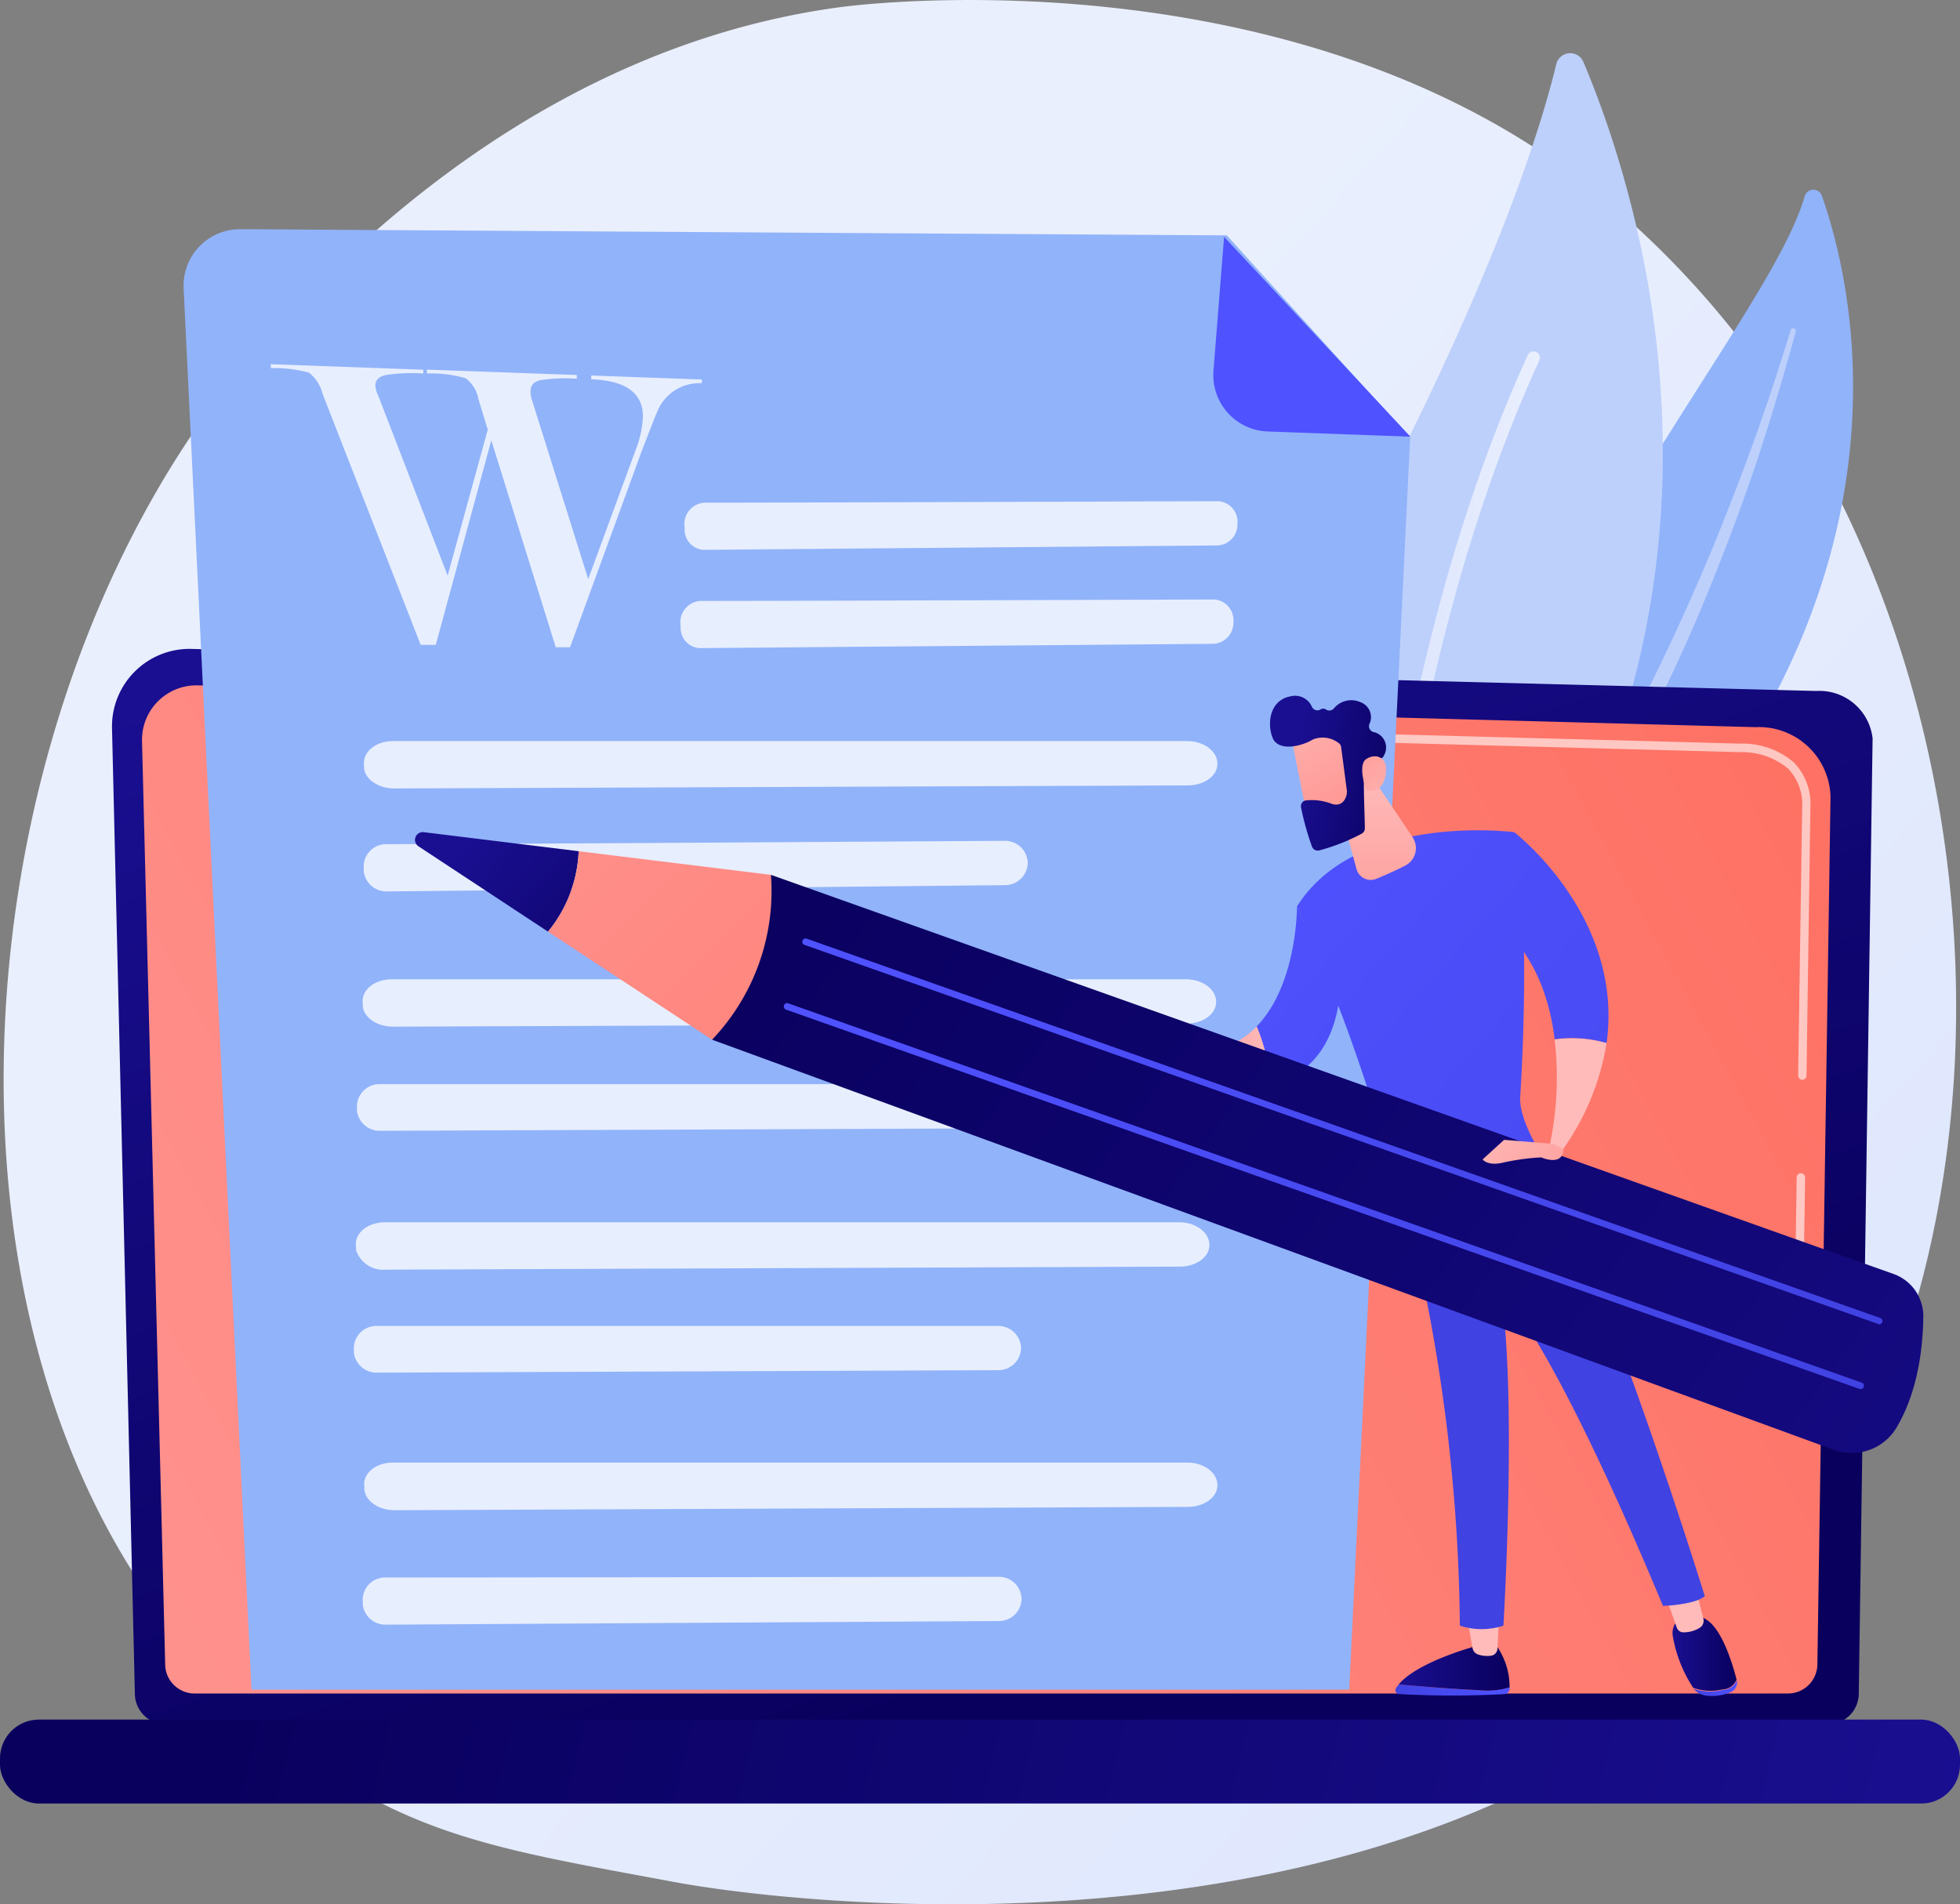 <svg xmlns="http://www.w3.org/2000/svg" xmlns:xlink="http://www.w3.org/1999/xlink" viewBox="0 0 199.83 194.19"><rect x="0" y="0" width="199.83" height="194.19" fill="#808080" stroke="none"/><defs><style>.cls-1{fill:url(#linear-gradient);}.cls-2{fill:#91b3fa;}.cls-3{fill:#bdd0fb;}.cls-4{fill:url(#linear-gradient-2);}.cls-5{fill:url(#linear-gradient-3);}.cls-6{fill:url(#linear-gradient-4);}.cls-7{opacity:0.6;}.cls-11,.cls-8{fill:#fff;}.cls-9{fill:url(#linear-gradient-5);}.cls-10{fill:url(#linear-gradient-6);}.cls-11,.cls-12{opacity:0.78;}.cls-13{fill:url(#linear-gradient-7);}.cls-14{fill:url(#linear-gradient-8);}.cls-15{fill:url(#linear-gradient-9);}.cls-16{fill:url(#linear-gradient-10);}.cls-17{fill:url(#linear-gradient-11);}.cls-18{fill:url(#linear-gradient-12);}.cls-19{fill:url(#linear-gradient-13);}.cls-20{fill:url(#linear-gradient-14);}.cls-21{fill:url(#linear-gradient-15);}.cls-22{fill:url(#linear-gradient-16);}.cls-23{fill:url(#linear-gradient-17);}.cls-24{fill:url(#linear-gradient-18);}.cls-25{fill:url(#linear-gradient-19);}.cls-26{fill:url(#linear-gradient-20);}.cls-27{fill:url(#linear-gradient-21);}.cls-28{fill:url(#linear-gradient-22);}.cls-29{fill:url(#linear-gradient-23);}.cls-30{fill:url(#linear-gradient-24);}.cls-31{fill:url(#linear-gradient-25);}.cls-32{fill:url(#linear-gradient-26);}.cls-33{fill:url(#linear-gradient-27);}.cls-34{fill:url(#linear-gradient-28);}.cls-35{fill:url(#linear-gradient-29);}.cls-36{fill:url(#linear-gradient-30);}</style><linearGradient id="linear-gradient" x1="226.72" y1="215.92" x2="72.97" y2="78" gradientUnits="userSpaceOnUse"><stop offset="0" stop-color="#dae3fe"/><stop offset="1" stop-color="#e9effd"/></linearGradient><linearGradient id="linear-gradient-2" x1="139.16" y1="73.48" x2="157" y2="73.48" xlink:href="#linear-gradient"/><linearGradient id="linear-gradient-3" x1="-2472.1" y1="168.34" x2="-2432.07" y2="48.25" gradientTransform="matrix(-1, 0, 0, 1, -2354.99, 0)" gradientUnits="userSpaceOnUse"><stop offset="0" stop-color="#09005d"/><stop offset="1" stop-color="#1a0f91"/></linearGradient><linearGradient id="linear-gradient-4" x1="11.91" y1="169.53" x2="190.41" y2="72.66" gradientUnits="userSpaceOnUse"><stop offset="0" stop-color="#ff928e"/><stop offset="1" stop-color="#fe7062"/></linearGradient><linearGradient id="linear-gradient-5" x1="-2379.5" y1="161.29" x2="-2556.48" y2="204.34" gradientTransform="matrix(1, 0, 0, -1, 2554.81, 359.26)" xlink:href="#linear-gradient-3"/><linearGradient id="linear-gradient-6" x1="152.82" y1="14.4" x2="194.91" y2="-30.95" gradientUnits="userSpaceOnUse"><stop offset="0" stop-color="#4f52ff"/><stop offset="1" stop-color="#4042e2"/></linearGradient><linearGradient id="linear-gradient-7" x1="-3581.66" y1="172.34" x2="-3570.02" y2="172.34" gradientTransform="matrix(-1, 0, 0, 1, -3427.75, 0)" xlink:href="#linear-gradient-6"/><linearGradient id="linear-gradient-8" x1="-3581.66" y1="170.06" x2="-3570.35" y2="170.06" gradientTransform="matrix(-1, 0, 0, 1, -3427.75, 0)" xlink:href="#linear-gradient-3"/><linearGradient id="linear-gradient-9" x1="154.38" y1="164.2" x2="175.78" y2="148" gradientUnits="userSpaceOnUse"><stop offset="0" stop-color="#febbba"/><stop offset="1" stop-color="#ff928e"/></linearGradient><linearGradient id="linear-gradient-10" x1="-3604.87" y1="172.09" x2="-3600.41" y2="172.09" gradientTransform="matrix(-1, 0, 0, 1, -3427.75, 0)" xlink:href="#linear-gradient-6"/><linearGradient id="linear-gradient-11" x1="-3604.84" y1="168.65" x2="-3598.29" y2="168.65" gradientTransform="matrix(-1, 0, 0, 1, -3427.75, 0)" xlink:href="#linear-gradient-3"/><linearGradient id="linear-gradient-12" x1="173.43" y1="162.88" x2="192.66" y2="148.85" xlink:href="#linear-gradient-9"/><linearGradient id="linear-gradient-13" x1="194.71" y1="72.33" x2="164.6" y2="130.02" xlink:href="#linear-gradient-6"/><linearGradient id="linear-gradient-14" x1="-3552.16" y1="82.34" x2="-3641.99" y2="160.47" gradientTransform="matrix(-1, 0, 0, 1, -3427.75, 0)" xlink:href="#linear-gradient-6"/><linearGradient id="linear-gradient-15" x1="-3588.23" y1="149.63" x2="-3586.35" y2="145.87" gradientTransform="matrix(-1, 0, 0, 1, -3427.75, 0)" gradientUnits="userSpaceOnUse"><stop offset="0" stop-color="#53d8ff"/><stop offset="1" stop-color="#3840f7"/></linearGradient><linearGradient id="linear-gradient-16" x1="-3595.96" y1="118.07" x2="-3609.91" y2="130.42" gradientTransform="matrix(-1, 0, 0, 1, -3427.75, 0)" xlink:href="#linear-gradient-9"/><linearGradient id="linear-gradient-17" x1="-3559.64" y1="74.06" x2="-3649.07" y2="151.84" gradientTransform="matrix(-1, 0, 0, 1, -3427.75, 0)" xlink:href="#linear-gradient-6"/><linearGradient id="linear-gradient-18" x1="-3545.59" y1="90.22" x2="-3635.01" y2="168" gradientTransform="matrix(-1, 0, 0, 1, -3427.75, 0)" xlink:href="#linear-gradient-6"/><linearGradient id="linear-gradient-19" x1="-3557.33" y1="108.19" x2="-3546.35" y2="108.19" gradientTransform="matrix(-1, 0, 0, 1, -3427.75, 0)" xlink:href="#linear-gradient-9"/><linearGradient id="linear-gradient-20" x1="-3568.01" y1="78.83" x2="-3568.13" y2="99.34" gradientTransform="matrix(-1, 0, 0, 1, -3427.75, 0)" xlink:href="#linear-gradient-9"/><linearGradient id="linear-gradient-21" x1="-3878.7" y1="1284.53" x2="-3888.8" y2="1297.89" gradientTransform="matrix(-0.99, -0.14, -0.14, 0.99, -3521.72, -1749.72)" xlink:href="#linear-gradient-9"/><linearGradient id="linear-gradient-22" x1="-3886.41" y1="1287.75" x2="-3874.35" y2="1287.75" gradientTransform="matrix(-0.99, -0.14, -0.14, 0.99, -3521.72, -1749.72)" xlink:href="#linear-gradient-3"/><linearGradient id="linear-gradient-23" x1="-3893.49" y1="1295.11" x2="-3885.39" y2="1286.8" gradientTransform="matrix(-0.99, -0.14, -0.14, 0.99, -3521.72, -1749.72)" xlink:href="#linear-gradient-9"/><linearGradient id="linear-gradient-24" x1="-3547.51" y1="106.9" x2="-3543.58" y2="106.9" gradientTransform="matrix(-1, 0, 0, 1, -3427.75, 0)" xlink:href="#linear-gradient-9"/><linearGradient id="linear-gradient-25" x1="-3503.67" y1="76.36" x2="-3669.6" y2="197.41" gradientTransform="matrix(-1, 0, 0, 1, -3427.75, 0)" xlink:href="#linear-gradient-3"/><linearGradient id="linear-gradient-26" x1="-3497.85" y1="103.3" x2="-3476" y2="84.3" gradientTransform="matrix(-1, 0, 0, 1, -3427.75, 0)" xlink:href="#linear-gradient-3"/><linearGradient id="linear-gradient-27" x1="-3478.75" y1="75.42" x2="-3559.67" y2="158.58" gradientTransform="matrix(-1, 0, 0, 1, -3427.75, 0)" xlink:href="#linear-gradient-4"/><linearGradient id="linear-gradient-28" x1="-3528.09" y1="77.85" x2="-3601.13" y2="152.9" gradientTransform="matrix(-1, 0, 0, 1, -3427.75, 0)" xlink:href="#linear-gradient-6"/><linearGradient id="linear-gradient-29" x1="-3526.21" y1="84.44" x2="-3599.24" y2="159.5" gradientTransform="matrix(-1, 0, 0, 1, -3427.75, 0)" xlink:href="#linear-gradient-6"/><linearGradient id="linear-gradient-30" x1="-3577.97" y1="113.24" x2="-3591.92" y2="125.59" gradientTransform="matrix(-1, 0, 0, 1, -3427.75, 0)" xlink:href="#linear-gradient-9"/></defs><g id="Layer_2" data-name="Layer 2"><g id="Layer_1-2" data-name="Layer 1"><path class="cls-1" d="M175.49,168.18c-5.18,5.34-6.27,6.11-9.82,8.48C131.05,199.77,81,194.19,68.73,191.91,49,188.24,39.3,186.94,25,174-7.55,144.62-6,83.31,18.89,45.33c2.95-4.5,27.33-39.44,67-44.63,1-.12,46.91-6.19,77.91,19.78A92.35,92.35,0,0,1,182,41.13C206.2,78.52,206.28,136.44,175.49,168.18Z"/><path class="cls-2" d="M184,20a.92.92,0,0,1,1.76,0c3,8.58,8.54,32.46-10,59.52-23.27,34-22.6,51.11-17.39,64.06a45.63,45.63,0,0,1-12.08-28.15C143.46,72.08,179.59,35.31,184,20Z"/><path class="cls-3" d="M182.57,33.66c-1.36,4.42-2.81,8.81-4.42,13.14s-3.3,8.62-5.15,12.85-3.8,8.4-5.92,12.5-4.37,8.12-6.66,12.13-4.58,8.08-6.49,12.37a47.32,47.32,0,0,0-3.87,13.57c-.13,1.18-.24,2.36-.29,3.53s-.08,2.35-.07,3.53a48.88,48.88,0,0,0,4.73,20.51.89.89,0,0,0,1.63-.73h0c-.45-1.05-.9-2.1-1.29-3.17-.2-.53-.38-1.06-.57-1.6s-.37-1.08-.52-1.62A47.34,47.34,0,0,1,152.2,124a51.88,51.88,0,0,1-.19-13.58,45.7,45.7,0,0,1,1.35-6.64,51.07,51.07,0,0,1,2.31-6.41c1.82-4.18,4.07-8.21,6.31-12.25s4.46-8.13,6.51-12.3q1.55-3.12,3-6.3c.48-1.06.94-2.12,1.41-3.19s.9-2.13,1.34-3.21q2.63-6.45,4.85-13c1.45-4.41,2.79-8.85,4-13.33a.23.23,0,0,0-.17-.29A.25.25,0,0,0,182.57,33.66Z"/><path class="cls-3" d="M142,112a2.32,2.32,0,0,1-3.79-.69,70.81,70.81,0,0,1,2.46-60.77c12.12-23.61,16.44-37.56,18-44a1.46,1.46,0,0,1,2.76-.23C167.45,20.55,183.43,69,142,112Z"/><path class="cls-4" d="M139.91,111.13a.56.56,0,0,1-.13,0,.64.64,0,0,1-.62-.66c0-.4,1.24-40.69,16.61-74.27a.64.64,0,0,1,.85-.31.63.63,0,0,1,.32.85c-15.25,33.34-16.48,73.37-16.49,73.77A.65.65,0,0,1,139.91,111.13Z"/><path class="cls-5" d="M13.75,172.69a3.14,3.14,0,0,0,3.13,3.14h169.5a3.14,3.14,0,0,0,3.13-3.14l1.41-97.4a5.46,5.46,0,0,0-5.75-4.83L19.53,66.17a7.91,7.91,0,0,0-8.11,8.08Z"/><path class="cls-6" d="M16.84,169.69a3,3,0,0,0,3,3H182.29a3,3,0,0,0,3-3l1.34-88.42a7.3,7.3,0,0,0-7.65-7.12L20.18,69.89a5.55,5.55,0,0,0-5.7,5.68Z"/><g class="cls-7"><path class="cls-8" d="M183.5,127.68h0a.44.44,0,0,1-.43-.44l.11-7.17a.43.43,0,0,1,.43-.43h0a.44.44,0,0,1,.43.44l-.11,7.18A.42.42,0,0,1,183.5,127.68Z"/><path class="cls-8" d="M183.76,110.11h0a.44.44,0,0,1-.43-.44l.41-27.47a5.17,5.17,0,0,0-1.48-3.86,7.31,7.31,0,0,0-4.8-1.64l-50.74-1.36a.44.44,0,0,1,0-.87l50.71,1.36a8.05,8.05,0,0,1,5.42,1.88,6,6,0,0,1,1.73,4.5l-.4,27.47A.43.43,0,0,1,183.76,110.11Z"/></g><rect class="cls-9" y="175.35" width="199.83" height="8.56" rx="3.96" transform="translate(199.83 359.26) rotate(180)"/><path class="cls-2" d="M125.08,24,24.5,23.37a5.76,5.76,0,0,0-5.78,6L25.64,172.3H137.56l6.21-127.66Z"/><path class="cls-10" d="M129.26,44a5.75,5.75,0,0,1-5.54-6.2l1.08-13.65,19,20.38Z"/><path class="cls-11" d="M71.78,51.26c9,0,43.69-.13,52.44-.15a2.1,2.1,0,0,1,1.94,2.32h0a2.13,2.13,0,0,1-2,2.19l-52.42.45a2.06,2.06,0,0,1-1.94-2l0-.3A2.18,2.18,0,0,1,71.78,51.26Z"/><path class="cls-11" d="M71.37,61.28c9,0,43.69-.12,52.44-.15a2.12,2.12,0,0,1,1.94,2.32h0a2.15,2.15,0,0,1-2,2.2l-52.42.44a2.06,2.06,0,0,1-1.94-2l0-.3A2.18,2.18,0,0,1,71.37,61.28Z"/><path class="cls-11" d="M40.06,75.57c13.95,0,67.47,0,81,0,1.7,0,3.09,1.06,3.06,2.33h0c0,1.22-1.34,2.18-3,2.19l-80.94.31c-1.56,0-2.89-.88-3.06-2l0-.3C36.91,76.71,38.28,75.56,40.06,75.57Z"/><path class="cls-11" d="M39.42,86.08c10.85,0,52.52-.28,63-.34a2.31,2.31,0,0,1,2.36,2.32h0a2.31,2.31,0,0,1-2.32,2.2l-63,.64a2.33,2.33,0,0,1-2.37-2l0-.3A2.29,2.29,0,0,1,39.42,86.08Z"/><path class="cls-11" d="M39.93,99.86c13.94,0,67.46,0,81,0,1.71,0,3.09,1.06,3.06,2.33h0c0,1.22-1.34,2.18-3,2.19l-80.94.31c-1.56,0-2.89-.88-3.06-2l0-.3C36.77,101,38.14,99.86,39.93,99.86Z"/><path class="cls-11" d="M38.71,110.55c10.91,0,52.77,0,63.34,0a2.31,2.31,0,0,1,2.36,2.33h0a2.3,2.3,0,0,1-2.34,2.18l-63.31.25a2.32,2.32,0,0,1-2.36-2l0-.29A2.29,2.29,0,0,1,38.71,110.55Z"/><path class="cls-11" d="M39.24,124.64c13.94,0,67.47,0,81,0,1.71,0,3.09,1.06,3.06,2.33h0c0,1.22-1.33,2.18-3,2.19l-80.94.31a2.91,2.91,0,0,1-3.06-2l0-.3C36.08,125.79,37.45,124.64,39.24,124.64Z"/><path class="cls-11" d="M38.4,135.21c10.9,0,52.76,0,63.33,0a2.31,2.31,0,0,1,2.37,2.33h0a2.31,2.31,0,0,1-2.35,2.18l-63.3.25a2.33,2.33,0,0,1-2.37-2l0-.29A2.29,2.29,0,0,1,38.4,135.21Z"/><path class="cls-11" d="M40.06,149.14c13.95,0,67.47,0,81,0,1.7,0,3.09,1.05,3.06,2.33h0c0,1.21-1.34,2.18-3,2.19L40.21,154c-1.56,0-2.89-.88-3.06-2.05l0-.29C36.91,150.29,38.28,149.14,40.06,149.14Z"/><path class="cls-11" d="M39.27,160.86c10.77,0,52.1-.06,62.54-.07a2.3,2.3,0,0,1,2.34,2.33h0a2.29,2.29,0,0,1-2.32,2.18l-62.5.37a2.32,2.32,0,0,1-2.34-2l0-.3A2.28,2.28,0,0,1,39.27,160.86Z"/><g class="cls-12"><path class="cls-8" d="M50.09,44.9,44.43,65.76l-1.54,0-10-25.59A4,4,0,0,0,31.5,38a13.25,13.25,0,0,0-3.89-.46v-.4l15.55.56v.39a17.65,17.65,0,0,0-3.82.15c-.71.16-1.07.52-1.07,1.07a2.57,2.57,0,0,0,.28,1L45.64,58.7l4.09-14.89-.95-3.11a3.39,3.39,0,0,0-1.31-2.13,12.86,12.86,0,0,0-3.95-.49v-.39l15.29.55v.38a16.7,16.7,0,0,0-3.72.15c-.7.16-1,.54-1,1.15a2.69,2.69,0,0,0,.17.95l5.71,18.18,4.84-13.17a10.68,10.68,0,0,0,.74-3.39c0-2.42-1.75-3.69-5.27-3.81v-.39l11.28.41v.38A4.63,4.63,0,0,0,67,42c-.14.3-.68,1.68-1.62,4.12L58.12,66l-1.46,0Z"/></g><path class="cls-13" d="M142.6,171.77c2,.18,5.46.46,8.18.58a7.85,7.85,0,0,0,3.13-.31v.17a.57.57,0,0,1-.54.54,97.42,97.42,0,0,1-10.71,0,.4.4,0,0,1-.33-.61A4.44,4.44,0,0,1,142.6,171.77Z"/><path class="cls-14" d="M150.78,172.35c-2.72-.12-6.18-.4-8.18-.58,2-2.4,8.18-4,8.18-4h1.76a7.3,7.3,0,0,1,1.37,4.29A7.85,7.85,0,0,1,150.78,172.35Z"/><path class="cls-15" d="M152.84,164.88l-.17,3.25a.74.74,0,0,1-.63.7,2.84,2.84,0,0,1-1.32-.11.86.86,0,0,1-.59-.67l-.57-3.17Z"/><path class="cls-16" d="M175.67,172.32a1.59,1.59,0,0,0,1.42-1h0a1.13,1.13,0,0,1-.76,1.29,4.86,4.86,0,0,1-2.09.32,2.08,2.08,0,0,1-1.58-.72h0A5.31,5.31,0,0,0,175.67,172.32Z"/><path class="cls-17" d="M171.59,164.86H173c2.21-.05,3.59,4.61,4.05,6.41a1.59,1.59,0,0,1-1.42,1,5.31,5.31,0,0,1-3-.16,13.84,13.84,0,0,1-2.07-5.21A1.83,1.83,0,0,1,171.59,164.86Z"/><path class="cls-18" d="M172.85,161.84l.81,3.2a.86.86,0,0,1-.45,1,3.12,3.12,0,0,1-1.67.41.73.73,0,0,1-.59-.49l-1.19-3.37Z"/><path class="cls-19" d="M173.81,162.76c-1,.89-4.26,1-4.26,1C157.82,135.61,153,131.61,153,131.61c1.7,10.63.28,34.16.28,34.16a7.1,7.1,0,0,1-4.44,0,181,181,0,0,0-6-44.54c7.93-.18,12.15-2.89,13.53-4C163,127.9,173.81,162.76,173.81,162.76Z"/><path class="cls-20" d="M154.38,84.86c1.5,7.49,1,20.89.61,27-.1,1.72,1.1,4.1,2.07,5.73a.5.5,0,0,1-.2.71,35.32,35.32,0,0,1-13.5,3.74.89.89,0,0,1-.91-.68,177.74,177.74,0,0,0-10.22-28.92C138.29,82.76,154.38,84.86,154.38,84.86Z"/><path class="cls-21" d="M152.22,130.94a.46.46,0,0,0,.2-.05.38.38,0,0,0,.12-.52,11.77,11.77,0,0,0-4.65-4,.37.37,0,0,0-.5.18.38.38,0,0,0,.17.5,11.18,11.18,0,0,1,4.34,3.75A.37.37,0,0,0,152.22,130.94Z"/><path class="cls-22" d="M163.8,106.35A25.83,25.83,0,0,1,159,117.68L158,116.8A33.45,33.45,0,0,0,158.5,106,13,13,0,0,1,163.8,106.35Z"/><path class="cls-23" d="M152.71,94.1l1.67-9.24s11.2,8.57,9.42,21.49a13,13,0,0,0-5.3-.38C158,101.82,156.46,97.32,152.71,94.1Z"/><path class="cls-24" d="M132.23,92.44l4.33,9.31c-.7,5.62-3.72,8-7,9a19.68,19.68,0,0,0-1.45-6.07C132.29,100.38,132.23,92.44,132.23,92.44Z"/><path class="cls-25" d="M128.13,104.67a19.68,19.68,0,0,1,1.45,6.07c-8.69,3.37-11-3.17-11-3.17l1.61-.28A9.1,9.1,0,0,0,128.13,104.67Z"/><path class="cls-26" d="M136.22,80.94l2.08,7.68a1.5,1.5,0,0,0,2,1c.89-.36,2-.85,3-1.37a2,2,0,0,0,.71-2.89l-4.34-6.47Z"/><path class="cls-27" d="M131.65,75.11c0,.14,1.74,8.76,1.74,8.76l4.9-1.11-.45-8.42S132,72.91,131.65,75.11Z"/><path class="cls-28" d="M136.74,76.22l.58,4.41a.49.49,0,0,1,0,.17c0,.35-.3,1.52-1.49,1.19a5.56,5.56,0,0,0-2.76-.36.61.61,0,0,0-.42.72,27.51,27.51,0,0,0,1.12,4,.63.63,0,0,0,.76.36A20.1,20.1,0,0,0,138.85,85a.6.6,0,0,0,.3-.56c0-1.11-.17-4.5-.06-5.45s1.19-1.42,1.67-1.62a.6.6,0,0,0,.34-.34A1.61,1.61,0,0,0,140,74.64a.62.62,0,0,1-.39-.8,1.62,1.62,0,0,0-.91-2.24,2.29,2.29,0,0,0-2.72.66.62.62,0,0,1-.79.09.5.5,0,0,0-.56,0,.62.62,0,0,1-.87-.26A1.86,1.86,0,0,0,131.61,71c-2.19.38-2.44,2.81-1.86,4.24s2.94.88,4.12.16a2.66,2.66,0,0,1,2.57.34A.6.6,0,0,1,136.74,76.22Z"/><path class="cls-29" d="M139.28,80.56s-.9-2.53,0-3.15,2.3-.3,2,1.54C140.93,81.23,139.28,80.56,139.28,80.56Z"/><path class="cls-30" d="M119.24,108.77c-.44.34-1.94-.38-2.85-.87a1,1,0,0,1-.51-1.25c.22-.69.59-1.59,1-1.7C117.67,104.76,121,107.36,119.24,108.77Z"/><path class="cls-31" d="M193,129.89,78.6,89.21l-6,16.81,114.36,41.82a5.32,5.32,0,0,0,6.44-2.33c1.34-2.29,2.62-5.88,2.69-11.25A4.57,4.57,0,0,0,193,129.89Z"/><path class="cls-32" d="M43.21,84.86,59,86.8A13.78,13.78,0,0,1,55.87,95L42.68,86.31A.79.79,0,0,1,43.21,84.86Z"/><path class="cls-33" d="M78.6,89.21a22,22,0,0,1-6,16.81L55.87,95A13.78,13.78,0,0,0,59,86.8Z"/><path class="cls-34" d="M191.58,135.05a.35.35,0,0,0,.32-.22.34.34,0,0,0-.2-.43L82.25,95.72a.33.33,0,0,0-.43.2.34.34,0,0,0,.2.43L191.47,135Z"/><path class="cls-35" d="M189.7,141.65a.34.34,0,0,0,.11-.66L80.36,102.31a.33.33,0,0,0-.43.21.35.35,0,0,0,.2.43l109.45,38.68Z"/><path class="cls-36" d="M158.4,116.65l-5.05-.42-2.19,2s.52.72,2.14.31a23.74,23.74,0,0,1,3.83-.52s2.24,1,2.27-.87Z"/></g></g></svg>